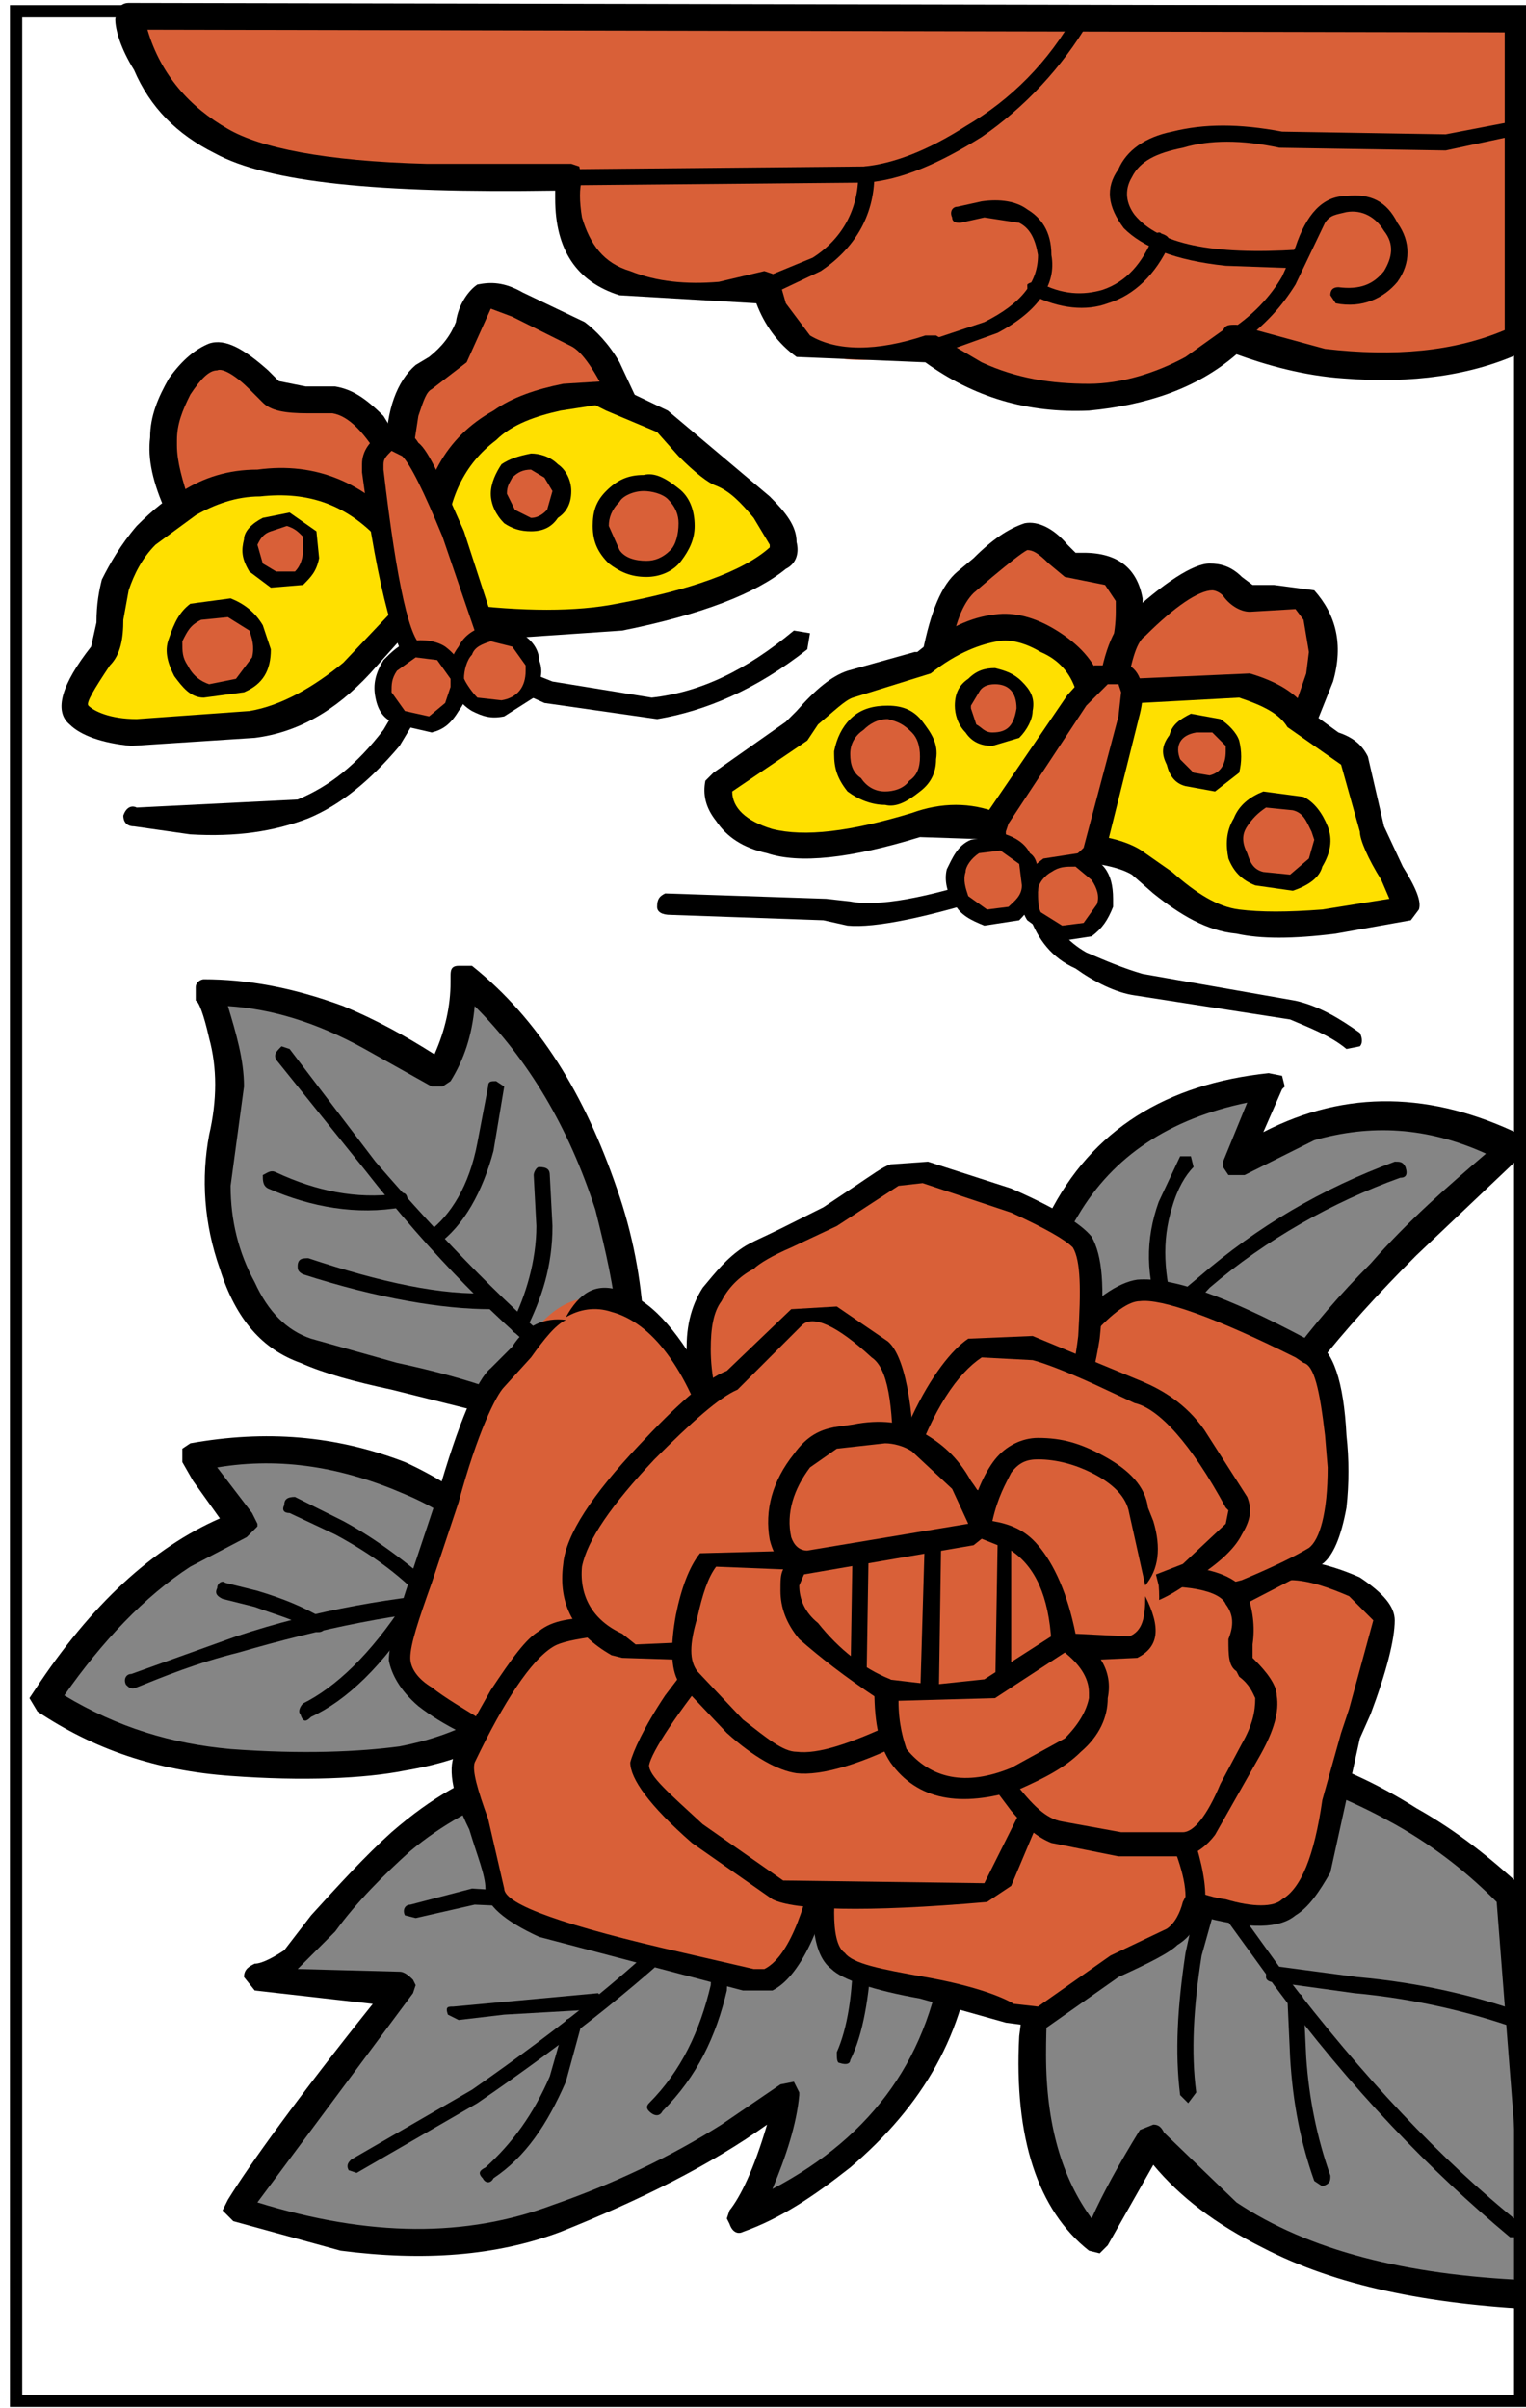 <?xml version="1.0" encoding="utf-8"?>
<!-- Generator: Adobe Illustrator 13.0.0, SVG Export Plug-In . SVG Version: 6.00 Build 14948)  -->
<!DOCTYPE svg PUBLIC "-//W3C//DTD SVG 1.1//EN" "http://www.w3.org/Graphics/SVG/1.1/DTD/svg11.dtd">
<svg version="1.1" id="圖層_1" xmlns="http://www.w3.org/2000/svg" xmlns:xlink="http://www.w3.org/1999/xlink" x="0px" y="0px"
	 width="372px" height="587px" viewBox="0 0 372 587" enable-background="new 0 0 372 587" xml:space="preserve">
<g>
	<g>
		<path fill="#858585" d="M301.422,284.494l8.503-19.617c-24.194,2.615-41.196,13.078-51.659,32.693
			c-5.229,9.154-7.846,18.964-7.846,28.117l51.002,32.039c8.503-17.652,22.887-35.31,41.85-54.926l25.504-22.886
			c-16.348-8.5-32.043-9.809-48.391-5.23L301.422,284.494z"/>
	</g>
	<g>
		<path d="M307.961,275.991l4.579-10.463l0.654-0.651l-0.654-2.617l-3.271-0.652c-24.85,2.615-43.156,13.729-53.619,34.656
			c-5.23,9.809-7.846,19.615-8.5,29.424l1.961,2.615l50.351,32.04l2.615,0.654l1.96-1.961c8.503-17.001,22.887-34.657,41.197-52.966
			l25.501-24.195l1.309-2.614l-1.309-2.614C349.158,266.184,328.232,265.528,307.961,275.991z M298.152,284.494l1.31,1.96h3.924
			l16.999-8.499c13.732-3.924,27.464-3.27,41.853,3.27c-9.157,7.845-18.966,16.347-28.119,26.807
			c-15.038,15.041-26.156,30.733-34.001,45.12l-46.428-29.424c1.308-9.81,3.925-18.967,9.154-27.465
			c8.499-14.389,22.231-23.542,41.193-27.466l-5.885,14.387V284.494L298.152,284.494z"/>
	</g>
	<g>
		<path d="M340.001,283.185c-17.653,6.539-33.346,15.693-47.731,28.116c-7.193,5.889-13.078,11.771-17.002,17.656
			c-0.654,0.654,0,1.96,0.653,2.615h2.615l16.348-17.653c13.732-11.772,30.079-20.926,46.427-26.81c1.31,0,1.96-0.655,1.31-2.615
			C341.965,283.185,341.311,283.185,340.001,283.185z"/>
	</g>
	<g>
		<path d="M287.689,281.875l-5.229,11.118c-3.271,9.153-3.271,18.308,0.655,28.771c0,0.654,1.306,1.31,2.613,0.654
			c0.654,0,1.311-0.654,0.654-1.96c-2.613-9.81-3.27-17.656-0.654-26.156c1.311-4.578,3.271-7.848,5.23-9.808l-0.65-2.619H287.689z"
			/>
	</g>
	<g>
		<path fill="#858585" d="M256.305,462.35l-4.578,32.694c-1.307,24.195,3.924,41.197,15.695,51.006
			c1.961-5.888,7.189-13.731,13.729-24.851l18.312,18.312c18.962,12.423,44.463,18.962,76.503,20.269l-7.845-97.43
			c-5.884-6.539-13.732-12.423-23.54-18.308c-19.617-12.423-38.579-17.656-58.196-17.002L256.305,462.35z"/>
	</g>
	<g>
		<path d="M253.689,459.734l-0.654,1.31l-4.578,35.311c-1.307,24.846,4.578,42.503,17.001,52.311l2.614,0.654l1.965-1.963
			l11.113-19.617c6.539,7.849,15.041,14.387,26.811,20.271c17.656,9.154,39.888,13.732,67.354,15.038l2.614-1.306l1.307-1.964
			l-7.846-98.083l-0.653-1.961c-7.193-6.538-15.038-13.077-25.501-18.963c-19.617-12.423-39.233-17.655-58.852-17.002
			c-0.653,0-1.309,0-1.963,0.655L253.689,459.734z M266.113,540.816c-7.193-9.81-11.117-22.887-11.117-39.889
			c0-14.384,1.309-26.807,4.578-37.925l28.771-32.694c17.001-0.653,34.002,4.579,51.655,14.388
			c10.463,5.885,18.312,12.424,24.85,18.963l7.193,92.198c-29.425-1.31-52.965-7.193-70.622-18.966l-17.652-16.999
			c-0.653-1.309-1.31-1.963-2.617-1.963l-3.271,1.31C272.652,527.738,268.729,534.932,266.113,540.816z"/>
	</g>
	<g>
		<path d="M287.689,447.966c-1.961,0-1.961,1.307-1.307,2.615l24.192,33.349c18.965,25.501,37.928,45.118,57.544,61.466h2.615
			c1.309-1.31,0.653-1.964,0-3.271c-19.617-15.692-38.579-35.964-57.541-60.813l-23.541-32.693
			C288.999,447.312,288.346,446.657,287.689,447.966z"/>
	</g>
	<g>
		<path d="M293.577,459.734c-1.31,1.31-2.617,7.192-4.578,16.348c-1.96,13.078-2.615,24.195-1.31,34.655l1.963,1.963l1.962-2.614
			c-1.306-9.809-0.654-20.926,1.309-33.35l4.575-16.348c0-0.654,0-1.31-1.96-1.964C294.884,457.774,294.229,457.774,293.577,459.734
			z"/>
	</g>
	<g>
		<path d="M313.846,487.199l0.654,14.384c0.654,11.117,2.615,20.926,5.885,30.079l1.963,1.31c1.961-0.653,1.961-1.31,1.961-2.617
			c-3.27-9.154-5.229-18.963-5.885-28.771l-0.654-13.732c0-1.306-0.653-1.96-1.96-1.96
			C315.154,485.891,313.846,485.891,313.846,487.199z"/>
	</g>
	<g>
		<path d="M308.616,481.967c0,0.654,0.653,1.31,2.614,1.31l18.962,2.614c14.388,1.31,28.118,4.578,39.232,8.499
			c1.311,0.654,2.618,0,2.618-1.306c0.651-0.654,0.651-1.964-1.309-2.615c-11.117-3.924-24.848-7.192-39.889-8.502l-19.616-2.615
			C309.271,479.352,308.616,480.006,308.616,481.967z"/>
	</g>
	<g>
		<path fill="#858585" d="M135.99,432.925l-11.117,0.654c-9.154,2.615-18.308,7.193-26.81,15.691L77.14,472.158
			c-5.233,5.231-9.808,8.502-14.387,9.809l35.31,1.963l-40.54,54.928l24.847,6.538c19.617,2.614,37.273,1.307,53.62-4.578
			c15.693-5.886,29.425-13.078,41.848-20.924l13.732-9.808l-3.271,12.423c-1.963,9.153-5.233,15.038-7.848,18.309
			c7.848-2.615,16.347-7.846,24.194-14.385c17.652-13.731,27.461-32.043,29.426-53.619L135.99,432.925z"/>
	</g>
	<g>
		<path d="M237.343,472.813l-1.964-3.271l-98.735-39.888h-0.654l-11.772,0.653c-9.808,2.615-18.962,7.85-28.771,16.349
			c-6.539,5.884-13.078,13.077-19.617,20.271l-6.539,8.5c-1.96,1.31-5.23,3.271-7.194,3.271c-1.306,0.653-2.615,1.309-2.615,3.27
			l2.615,3.27l28.774,3.27c-18.311,22.887-30.08,39.233-35.313,47.736l-1.306,2.615l0.655,0.653l1.96,1.96l26.155,7.193
			c20.271,2.615,37.924,1.306,53.62-4.578c19.617-7.845,36.615-16.348,50.348-26.155c-3.27,11.117-6.539,17.656-9.154,20.927
			l-0.654,1.96l0.654,1.309c0.655,1.961,1.96,2.615,3.27,1.961c9.154-3.27,17.001-8.499,26.155-15.692
			C224.919,513.354,235.379,495.698,237.343,472.813z M100.68,482.621c-0.654-0.654-1.963-1.961-3.269-1.961l-24.85-0.654
			l9.154-9.153c5.233-7.192,11.772-13.731,18.311-19.616c7.845-6.539,16.347-11.117,24.192-13.732l10.463-1.309l95.469,37.928
			c-3.271,26.807-17.002,46.423-41.85,59.501c3.27-7.845,5.885-15.692,6.539-22.886v-0.651l-1.311-2.618l-3.268,0.654l-14.385,9.809
			c-12.426,7.849-26.155,14.388-41.197,19.616c-20.922,7.849-44.463,7.849-71.928-0.654l37.927-51.002l0.651-1.961L100.68,482.621z"
			/>
	</g>
	<g>
		<path d="M171.299,463.004c-15.693,16.348-34.655,31.386-56.235,46.427l-29.425,17.002c-0.655,0.651-1.306,1.307-0.655,2.615
			l1.964,0.654l29.425-17.002c22.886-15.692,41.848-30.733,57.541-46.428c0.654-1.309,0.654-2.613,0-3.27L171.299,463.004
			L171.299,463.004z"/>
	</g>
	<g>
		<path d="M137.95,492.43l-3.924,13.731c-3.921,9.154-9.154,16.348-15.693,22.231c-1.306,0.654-1.96,1.31-0.655,2.614
			c0.655,1.311,1.964,1.311,2.618,0c7.845-5.229,13.078-13.077,17.653-23.54l3.924-14.384l-1.309-1.964L137.95,492.43z"/>
	</g>
	<g>
		<path d="M175.223,467.583c-0.655,0-1.309,0.651-1.309,1.96l-0.655,14.387c-2.615,11.114-7.19,20.923-15.038,28.771
			c-0.654,0.653-0.654,1.306,0,1.961c1.309,1.309,2.615,1.309,3.27,0c8.5-8.5,13.078-18.309,15.693-29.426l0.654-15.692
			C177.838,467.583,177.184,466.928,175.223,467.583z"/>
	</g>
	<g>
		<path d="M145.798,485.891l-35.309,3.271c-1.309,0-1.964,0-1.309,1.96l2.615,1.31l11.118-1.31l22.886-1.306l2.615-1.311
			L145.798,485.891z"/>
	</g>
	<g>
		<path d="M100.026,464.313c-1.309,0-1.963,1.306-1.309,2.613l2.615,0.655l14.387-3.271l29.425,1.307l1.96-1.307
			c0.654-1.31,0-1.964-1.306-1.964l-30.734-1.96L100.026,464.313z"/>
	</g>
	<g>
		<path d="M209.225,460.39c-1.961,0-1.961,0.654-1.961,2.614l0.654,13.078c0,9.809-1.311,18.308-3.925,24.195
			c0,1.306,0,2.613,0.655,2.613c1.959,0.655,2.613,0,2.613-0.653c3.271-6.539,4.579-15.692,5.23-25.501l-1.307-14.388
			C211.188,460.39,210.532,460.39,209.225,460.39z"/>
	</g>
	<g>
		<path fill="#858585" d="M118.333,372.114c-4.575-3.925-11.114-7.849-19.617-11.117c-16.347-7.845-33.349-9.154-51.002-5.886
			l3.27,5.886c1.96,3.924,5.229,7.849,8.499,10.463l-15.692,7.849c-11.769,8.498-22.886,19.616-33.349,34.654
			c3.27,2.614,7.848,5.229,13.078,7.193c11.118,5.229,22.231,7.845,32.694,8.499c17.656,1.309,31.389,0.653,41.197-0.654
			c14.383-1.961,26.807-8.5,35.309-18.308c8.5-9.154,8.5-18.309,0-27.465L118.333,372.114z"/>
	</g>
	<g>
		<path d="M142.529,396.961l-0.655-3.924c-1.309-8.5-8.499-15.693-21.577-23.538c-7.193-5.231-14.387-9.808-21.58-13.077
			c-17.002-6.539-34-7.849-52.311-4.579l-1.96,1.31v1.961v1.31l2.615,4.575l6.539,9.152c-16.347,7.193-31.385,20.927-45.118,41.853
			l-1.309,1.961l1.963,3.271c13.729,9.152,28.771,14.387,47.078,15.691c17.656,1.31,32.695,0.654,42.503-1.306
			c15.693-2.618,27.465-8.503,36.619-18.966C140.565,407.424,142.529,402.193,142.529,396.961z M116.373,374.729l0.655,0.654
			l9.154,5.229c5.229,4.58,8.499,9.154,9.808,13.732c0.654,4.579-1.309,9.154-5.233,13.732c-8.5,9.154-19.617,15.038-33.346,17.653
			c-9.809,1.309-23.541,1.964-41.197,0.653c-14.383-1.306-27.461-5.229-40.539-13.078c9.154-13.076,19.617-24.191,30.731-31.385
			l13.732-7.193l2.615-2.615v-0.653l-1.306-2.615l-8.503-11.116c15.693-2.615,30.734,0,45.772,6.539
			C106.565,367.536,111.794,371.46,116.373,374.729z"/>
	</g>
	<g>
		<path d="M115.719,387.807c-18.962,1.311-38.579,4.58-58.196,11.118l-25.501,9.153c-1.309,0-1.963,1.306-1.309,2.615
			c0.655,0.654,1.309,1.309,2.615,0.654c6.539-2.615,14.387-5.886,24.85-8.504c20.268-5.884,39.233-9.808,58.195-11.113l1.306-1.31
			L115.719,387.807z"/>
	</g>
	<g>
		<path d="M69.292,366.881c-0.655,1.311,0,1.965,1.309,1.965l11.114,5.229c8.502,4.578,17.002,10.463,23.541,18.313
			c1.309,1.305,1.963,1.305,3.269,0c0.655-1.311,0.655-1.965,0-3.271c-7.845-7.193-16.347-13.732-24.846-18.312l-11.772-5.885
			C69.946,364.921,69.292,365.575,69.292,366.881z"/>
	</g>
	<g>
		<path d="M98.717,390.422c-8.5,13.078-17.002,20.926-24.847,24.85c-0.654,0.651-1.309,1.961-0.654,2.615
			c0.654,1.961,1.309,1.961,2.615,0.654c8.502-3.924,17.656-12.428,26.156-26.155c1.309-1.31,0.654-1.964,0-1.964H98.717z"/>
	</g>
	<g>
		<path d="M52.944,387.152c-0.654,1.31,0,1.964,1.309,2.615l7.845,1.963c5.233,1.961,10.463,3.27,14.387,5.885
			c1.309,0.654,2.615,0,2.615-0.654c1.309-1.961,0.655-2.615-0.654-2.615c-4.576-2.613-9.154-4.578-15.693-6.539l-7.845-1.959
			C54.253,385.191,52.944,385.848,52.944,387.152z"/>
	</g>
	<g>
		<path fill="#858585" d="M112.449,245.912c-0.655,5.887-2.615,11.118-5.23,15.696c-5.233-3.27-11.117-6.539-18.311-9.809
			c-15.039-7.193-27.461-9.808-38.579-9.808l3.924,9.808c1.96,8.5,1.96,16.999,0,24.848c-1.963,10.463-1.309,20.925,1.96,32.039
			c4.579,10.463,9.809,17.656,17.656,20.926l31.386,8.5c14.387,3.27,24.195,7.193,29.425,11.117l9.809-9.153
			c6.539-6.539,9.808-13.077,9.154-17.656c-0.651-9.153-2.615-19.616-5.885-30.734c-7.193-22.886-18.962-41.193-34.655-53.617
			L112.449,245.912z"/>
	</g>
	<g>
		<path d="M111.794,235.452c-1.96,0-1.96,1.306-1.96,2.615v0.655v0.651c0,5.888-1.309,11.771-3.924,17.656
			c-7.193-4.578-14.387-8.5-22.231-11.769c-12.423-4.579-23.541-6.539-34.003-6.539c-0.655,0-1.96,0.651-1.96,1.96v3.27
			c0.654,0,1.96,3.269,3.27,9.154c1.96,7.193,1.96,15.041,0,23.541c-1.964,10.463-1.309,21.577,2.615,32.694
			c3.924,12.424,10.463,19.616,19.617,22.887c5.884,2.614,13.078,4.578,22.231,6.539l20.926,5.229
			c6.539,1.964,11.769,4.578,15.693,7.848h3.924c15.038-10.463,21.577-20.271,20.922-29.425
			c-0.651-10.463-2.615-21.577-6.539-32.694c-7.845-22.886-18.962-41.194-35.31-54.271H111.794z M56.214,289.069l3.27-24.192
			c0-6.539-1.96-13.078-3.924-19.616c10.463,0.651,21.58,3.92,33.349,10.46l16.347,9.156h2.615l1.963-1.309
			c3.27-5.23,5.23-11.117,5.885-18.308c13.078,13.077,22.886,29.425,29.425,49.692c2.615,10.463,4.579,18.966,5.23,27.465v1.31
			c0,5.229-5.23,12.424-16.347,21.578c-6.539-4.58-18.962-9.154-37.27-13.078l-20.926-5.886
			c-5.884-1.963-10.463-6.539-13.732-13.731C58.178,305.416,56.214,297.57,56.214,289.069z"/>
	</g>
	<g>
		<path d="M68.637,255.068c-1.306,1.307-1.96,1.961-1.306,3.27l21.577,26.807c16.347,20.927,32.694,37.273,49.042,50.352
			c1.309,0.653,1.309,0.653,2.615,0c0.655-0.654,0.655-1.961,0-3.271c-15.692-12.424-32.04-29.425-49.042-49.042l-20.922-27.464
			L68.637,255.068z"/>
	</g>
	<g>
		<path d="M64.062,286.454c0,1.31,0,2.615,1.306,3.27c10.463,4.578,21.581,6.54,32.695,4.578l1.309-1.309
			c0-1.96-0.654-2.614-2.615-1.96c-9.808,1.306-19.617-0.654-29.425-5.233C66.022,285.145,65.368,285.8,64.062,286.454z"/>
	</g>
	<g>
		<path d="M118.988,264.877l-2.615,13.729c-1.963,10.463-6.539,17.656-11.772,21.58c-1.306,0.654-1.306,1.961-0.651,2.615
			l2.615,0.654c6.539-4.578,11.114-13.077,13.732-22.886l2.615-15.693l-1.964-1.309
			C119.643,263.568,118.988,263.568,118.988,264.877z"/>
	</g>
	<g>
		<path d="M72.561,308.686c0,0.655,0,1.311,1.309,1.965c18.308,5.885,34,8.498,45.772,8.498l1.96-2.613l-1.96-1.311
			c-11.772,0.654-26.81-2.615-44.466-8.498C73.87,306.727,72.561,306.727,72.561,308.686z"/>
	</g>
	<g>
		<path d="M131.411,284.494c-0.654,0-1.306,1.306-1.306,1.96l0.651,12.424c0,8.502-2.615,17.001-5.884,23.54
			c-0.655,1.311,0,2.615,1.309,2.615c1.306,0.654,1.96,0.654,1.96-0.654c3.924-7.845,6.539-15.693,6.539-25.501l-0.654-12.424
			C134.026,285.145,133.375,284.494,131.411,284.494z"/>
	</g>
	<g>
		<path fill="#D96038" d="M181.107,355.768v75.853h91.545v-75.853H181.107z"/>
	</g>
	<g>
		<path d="M181.107,353.152c-1.309,0-2.615,1.306-2.615,2.613v75.854c0,1.96,1.306,2.614,2.615,2.614h91.545
			c1.959,0,3.269-0.654,3.269-2.614v-75.854c0-1.309-1.31-2.613-3.269-2.613H181.107z M270.037,358.382v71.273h-86.315v-71.273
			H270.037z"/>
	</g>
	<g>
		<path d="M225.57,370.807l-1.307,44.465c0,1.307,1.307,1.961,2.615,1.961l1.96-1.961l0.654-43.812l-1.96-2.614
			C226.227,368.846,225.57,369.499,225.57,370.807z"/>
	</g>
	<g>
		<path d="M243.227,374.074l-0.653,39.232c0,1.311,0.653,1.965,1.31,1.965l2.614-1.965v-39.232l-1.31-1.96
			C243.227,371.46,243.227,372.114,243.227,374.074z"/>
	</g>
	<g>
		<path d="M207.918,372.114l-0.654,41.192c0,1.311,0,1.965,1.961,1.965l1.963-1.965l0.654-41.192l-1.964-1.964
			C208.572,370.15,207.918,370.807,207.918,372.114z"/>
	</g>
	<g>
		<path fill="#D96038" d="M337.387,395c0-3.924-4.576-7.193-13.731-10.463c-9.81-3.27-18.309-2.614-26.156,1.961
			c-11.769,7.193-18.308,30.734-18.308,71.928l14.387,5.889l20.923,1.306c3.924-3.271,7.193-9.153,9.154-18.309
			c1.963-11.116,4.578-19.615,5.887-24.194l5.885-16.348L337.387,395z"/>
	</g>
	<g>
		<path d="M331.502,384.537c-5.885-2.614-11.117-3.924-17.002-4.578c-7.193-0.65-13.078,1.311-18.962,4.578
			c-12.423,7.849-18.962,32.695-18.962,73.889l1.96,1.964l15.692,7.193c10.463,2.614,17.655,2.614,21.58-0.655
			c3.271-1.963,5.885-5.884,8.499-10.462l7.193-32.695l2.615-5.884C338.04,407.424,340,399.576,340,395
			C340.001,391.73,337.387,388.462,331.502,384.537z M298.808,388.462c3.925-2.614,9.81-3.925,15.692-3.271
			c4.579,0,9.809,1.961,14.387,3.925l5.886,5.884l-5.886,21.577l-1.963,5.885l-4.576,16.347
			c-1.963,13.732-5.231,21.581-9.808,24.195c-1.964,1.961-7.193,1.961-13.732,0c-5.229-0.654-11.116-3.27-16.348-6.538
			C282.46,417.887,287.689,395.654,298.808,388.462z"/>
	</g>
	<g>
		<path fill="#D96038" d="M203.339,446.657l-2.614,13.731c-0.654,9.153,0.654,15.692,3.27,18.309
			c2.615,1.963,9.154,3.924,19.617,5.884c11.769,1.964,19.615,4.579,22.886,5.888c3.271,2.615,7.192,1.961,11.769-1.309
			c5.889-5.885,10.463-9.154,13.732-9.81l13.732-6.538c2.615-2.615,3.924-5.229,5.229-8.499c0.654-3.271,0-7.849-2.614-14.388
			l-3.271-9.809c-6.539-3.924-15.038-6.539-25.501-8.499C239.957,429.655,220.995,434.233,203.339,446.657z"/>
	</g>
	<g>
		<path d="M201.379,444.696l-0.654,1.961c-3.925,17.656-3.27,29.425,1.961,33.349c2.617,2.615,10.463,5.229,21.58,7.193
			l20.922,5.885l9.81,1.306l17.655-12.423c7.193-3.27,12.424-5.885,14.388-7.845c3.271-1.964,5.229-5.233,6.538-9.157
			c0.65-3.27,0-8.499-1.963-15.038l-4.575-11.118l-1.31-1.306c-6.539-3.924-15.692-6.539-26.155-7.848
			C239.303,427.04,219.688,431.619,201.379,444.696z M205.954,448.617c16.347-11.77,33.349-15.692,51.005-14.384
			c10.463,0.654,18.962,3.27,25.501,7.192c3.924,9.154,6.539,15.693,6.539,20.923l-0.653,1.311
			c-0.654,2.614-1.962,5.229-3.925,6.538l-13.729,6.539l-17.655,12.424l-5.886-0.655c-3.269-1.96-10.461-4.575-21.58-6.538
			c-11.113-1.961-17.651-3.27-19.615-5.885c-1.961-1.31-2.615-5.229-2.615-9.809C203.339,463.004,203.993,456.466,205.954,448.617z"
			/>
	</g>
	<g>
		<path fill="#D96038" d="M175.877,352.498l-6.539-15.693c-5.233-11.117-11.772-17.656-18.965-19.615
			c-7.19-1.965-13.078-0.654-18.962,5.884l-9.808,13.077c-1.96,1.961-5.23,7.846-9.154,18.963l-9.809,30.08
			c-3.924,9.808-5.884,16.347-5.229,18.961c0,3.271,1.96,6.539,5.884,9.81c5.884,3.925,13.732,7.849,24.846,12.423
			c6.539-1.96,13.078-5.885,20.271-12.423C163.451,400.23,171.954,379.309,175.877,352.498z"/>
	</g>
	<g>
		<path d="M151.028,314.57c-5.884-1.961-9.808,0.654-13.078,6.539c3.27-1.961,7.193-2.615,11.117-1.308
			c9.809,2.615,18.308,13.732,24.192,32.695c-3.269,24.846-11.769,43.81-24.192,57.541c-7.193,7.192-14.387,11.771-20.926,13.73
			l-9.808-3.923c-5.23-3.271-9.809-5.885-13.078-8.5c-3.27-1.964-5.23-4.578-5.23-7.193c0-3.27,1.96-9.153,5.23-18.307l6.539-19.617
			c4.579-17.002,9.154-26.155,11.118-28.119l6.539-7.193c3.27-4.575,5.885-7.846,8.5-9.152c-5.23-0.654-9.809,1.309-13.078,6.538
			l-5.23,5.232c-3.27,2.614-7.848,13.077-13.078,31.386l-6.539,19.616c-3.27,9.809-5.233,16.348-5.233,20.271
			c0.654,3.271,2.618,7.193,7.193,11.114c5.884,4.578,13.732,8.503,24.85,12.427l1.306,0.651
			c7.848-1.961,15.693-6.539,22.886-13.729c14.387-14.387,23.541-34.658,27.465-62.119v-1.31l-7.193-16.347
			C164.76,323.729,158.221,316.534,151.028,314.57z"/>
	</g>
	<g>
		<path fill="#D96038" d="M192.876,416.577c-9.154-11.114-21.577-17.652-37.27-19.616h-8.502c-6.539,0-11.114,0.654-14.384,2.615
			c-4.579,3.924-11.117,13.076-19.617,28.119c-1.309,2.613,0,7.845,2.615,15.038c3.269,8.502,5.229,14.387,5.229,17.655
			c0,3.925,9.157,9.153,27.465,13.732l34.003,8.499c3.921,1.309,7.19,0,11.114-5.885c3.27-5.885,6.539-14.388,8.503-26.155
			C203.993,438.158,201.379,427.04,192.876,416.577z"/>
	</g>
	<g>
		<path d="M155.606,394.346h-9.809c-6.539,0-11.117,0.654-14.387,3.271c-3.27,1.961-6.539,6.538-11.769,14.387l-8.502,15.038
			c-1.96,3.27-1.306,9.809,3.27,18.963c1.963,6.538,3.924,11.117,3.924,14.387c0,3.925,4.579,7.846,13.078,11.77l49.696,13.077
			h7.193c6.539-3.27,12.423-15.038,16.349-34.654c2.613-11.117-0.655-22.231-7.85-32.694
			C187.646,404.154,173.914,396.961,155.606,394.346z M145.144,398.925l9.808,0.651c16.348,1.963,28.771,9.156,37.924,20.925
			c4.579,7.849,7.192,15.693,7.192,22.887l-0.653,6.539c-3.271,17.656-7.845,27.464-13.077,30.079h-2.616l-17.001-3.924
			c-28.771-6.539-43.809-11.77-43.809-15.692l-3.924-17.002c-2.615-7.192-3.924-11.769-3.269-13.731
			c7.193-15.038,13.732-24.848,18.962-28.116C136.644,400.23,140.565,399.576,145.144,398.925z"/>
	</g>
	<g>
		<path fill="#D96038" d="M298.808,319.803c-9.809-3.924-17.001-5.884-20.926-5.232c-4.575,0.654-9.809,4.578-16.999,12.428
			l-8.502,11.77c0.654,14.387,6.539,27.463,16.348,39.888c4.578,5.884,9.153,11.114,13.731,14.384l21.577-5.23
			c7.193-3.27,13.078-5.884,17.002-8.498c3.924-2.619,5.885-11.117,4.578-25.504c-0.654-14.385-2.614-22.231-7.193-24.848
			L298.808,319.803z"/>
	</g>
	<g>
		<path d="M259.574,324.379l-9.809,13.077v1.31c0.653,15.039,6.539,28.771,16.348,40.543L280.5,395l1.96,0.654
			c6.539-0.654,13.731-2.617,22.231-5.232l17.655-9.152c2.615-1.961,4.576-6.539,5.886-13.732c0.653-5.885,0.653-11.77,0-17.653
			c-0.654-13.077-3.271-20.926-7.849-22.886l-1.961-0.655c-19.616-10.463-32.694-15.041-41.192-14.387
			C272.652,312.609,266.768,316.534,259.574,324.379z M268.729,374.729c-7.846-11.117-12.424-22.887-13.731-35.31l11.116-13.731
			c5.229-5.886,9.154-8.5,11.77-8.5c5.233-0.653,18.311,3.922,37.928,13.729l1.961,1.31c2.614,0.654,3.924,6.539,5.232,17.656
			l0.651,7.846c0,11.117-1.961,17.655-4.575,19.615c-3.271,1.965-8.503,4.579-16.348,7.85l-20.271,5.229
			C277.882,385.848,272.652,380.613,268.729,374.729z"/>
	</g>
	<g>
		<path fill="#D96038" d="M186.992,304.109c-5.885,2.615-9.809,6.539-13.078,11.77c-3.924,4.579-4.575,13.078-2.615,22.887
			c1.309,5.229,3.269,9.809,4.578,13.732c17.652,6.538,35.309,8.499,55.581,3.924c10.46-1.964,18.308-4.579,24.847-7.849
			c3.924-3.269,7.193-10.464,9.153-22.886c1.31-11.77,0.655-19.617-1.96-22.887c-1.309-3.27-7.193-6.539-17.002-9.809l-20.926-6.539
			c-3.271-1.31-6.539-0.654-10.459,1.31l-12.428,8.499L186.992,304.109z"/>
	</g>
	<g>
		<path d="M200.725,294.302l-10.463,5.23c-3.924,1.96-7.194,3.27-9.154,4.577c-3.924,2.615-6.539,5.886-9.808,9.81
			c-5.885,9.153-5.23,22.231,2.615,39.886l0.654,1.309c17.656,6.539,36.619,7.849,56.89,3.924
			c10.46-1.309,18.309-4.578,26.155-7.848c5.229-3.924,8.5-12.424,10.46-24.848c1.31-12.423,0.654-20.271-1.96-24.85
			c-2.615-3.27-9.154-7.189-19.617-11.769l-20.271-6.539l-9.154,0.655c-1.961,0.654-4.578,2.614-8.499,5.229L200.725,294.302z
			 M175.877,317.188c1.96-3.924,5.23-6.539,7.845-7.848c1.309-1.311,4.579-3.27,9.154-5.23l11.117-5.231l15.038-9.809l5.888-0.655
			l21.577,7.193c8.5,3.925,13.078,6.539,15.038,8.502c1.964,3.271,1.964,10.461,1.31,21.578c-1.31,11.117-3.924,17.655-7.848,20.271
			c-5.885,3.271-14.385,5.884-24.191,7.845c-18.963,3.924-36.619,2.618-52.967-3.27c-3.27-8.499-4.579-15.692-4.579-21.577
			C173.259,323.729,173.914,319.803,175.877,317.188z"/>
	</g>
	<g>
		<path fill="#D96038" d="M165.415,413.309c-5.884,7.849-9.154,13.731-9.808,17.001c0,2.615,5.23,8.499,15.038,16.349
			c7.848,7.848,14.387,12.423,18.962,14.387h51.006c2.613,0,5.229-4.578,8.498-13.078c3.925-10.463,7.193-17.656,9.81-20.271
			l-84.352-26.156L165.415,413.309z"/>
	</g>
	<g>
		<path d="M175.223,398.925l-2.615,0.651l-10.463,13.73c-5.233,7.85-7.848,13.732-8.502,16.349c0,3.924,4.578,10.463,15.041,19.615
			l19.617,13.732c5.229,2.615,22.231,3.27,52.313,0.655l5.884-3.925l5.229-12.424c3.924-9.152,7.193-15.691,8.502-17.655
			l1.307-2.615l-1.96-1.96L175.223,398.925z M158.221,430.31c0.655-3.27,6.539-12.423,17.656-26.155l79.119,24.848l-15.039,30.079
			l-49.041-0.654l-19.617-13.729C162.8,436.849,158.221,432.925,158.221,430.31z"/>
	</g>
	<g>
		<path fill="#D96038" d="M220.341,361.65c0.654-18.308-1.31-28.771-5.885-32.693c-9.808-8.499-16.347-11.117-20.271-8.499
			l-16.349,15.692c-3.924,2.615-11.117,8.498-20.271,18.308c-10.463,11.117-16.347,20.271-17.653,26.812
			c-0.654,6.537,0.651,12.422,4.576,15.691l9.154,5.232c1.963,1.961,7.848,1.961,17.656,0c3.269-3.924,6.539-8.502,12.423-14.387
			C194.186,376.689,207.264,368.189,220.341,361.65z"/>
	</g>
	<g>
		<path d="M203.993,318.494l-11.117,0.654l-15.692,15.037c-5.23,1.965-12.423,8.504-21.577,18.313
			c-11.117,11.77-17.656,21.576-18.311,28.771c-1.306,9.808,2.618,17,11.772,22.23l2.615,0.654l20.271,0.654l1.96-0.654
			l11.771-15.038c11.114-10.464,22.232-18.966,35.31-24.851l1.961-2.615c0-19.615-2.615-31.385-6.539-34.653L203.993,318.494z
			 M212.493,330.917c3.924,2.618,5.231,11.118,5.231,26.156v2.618c-12.423,5.884-23.539,14.383-33.349,24.19
			c-6.539,5.886-11.118,11.117-14.387,16.349l-15.039,0.653l-3.269-2.614c-7.193-3.271-10.463-9.153-9.809-16.348
			c1.309-6.539,7.193-15.042,17.656-26.156c9.154-9.152,15.693-15.041,20.268-17l15.696-15.693
			C198.109,320.458,203.993,323.072,212.493,330.917z"/>
	</g>
	<g>
		<path fill="#D96038" d="M248.457,440.118c3.27,3.27,6.539,5.885,9.156,6.539l15.039,3.27h15.691
			c3.27-0.654,5.885-3.27,7.848-6.539l9.154-16.348c3.271-6.539,3.924-11.117,3.271-15.038l-5.886-6.539
			c-0.653-0.654-0.653-3.27,0-5.887c0.654-3.921,0-6.539-1.31-9.154c-1.96-3.27-6.538-5.885-15.038-5.885h-11.771
			c-3.27,9.154-13.077,26.156-30.729,49.696L248.457,440.118z"/>
	</g>
	<g>
		<path d="M242.572,433.579c-1.307,0.654-1.307,1.31,0,2.615l3.924,5.231c3.27,3.921,6.539,6.539,9.809,7.845l16.348,3.271H289
			c2.615-0.654,5.229-2.614,7.193-5.229l11.113-19.615c3.271-5.886,4.578-10.464,3.925-14.388c0-2.615-2.614-5.885-5.229-8.5
			l-0.654-0.654v-3.27c0.654-4.578,0-8.498-1.31-12.423c-2.615-3.925-7.845-5.885-15.038-6.539h-15.038
			c-1.31,0-1.964,0.654-1.964,1.96C268.729,392.386,258.92,408.732,242.572,433.579z M258.92,444.042
			c-3.924-0.654-7.193-3.924-11.77-9.809l14.384-20.271c7.849-12.424,11.772-20.926,14.387-26.812
			c13.078-1.305,21.577,0.654,22.887,3.925c1.96,2.614,1.96,5.229,0.654,8.5c0,3.924,0,6.538,1.96,7.848l0.655,1.31
			c2.614,1.961,3.27,3.92,3.924,5.229c0,3.271-0.654,6.538-3.27,11.117l-5.233,9.809c-3.27,7.846-6.538,11.77-9.153,11.77h-15.038
			L258.92,444.042z"/>
	</g>
	<g>
		<path fill="#D96038" d="M224.266,346.613l-5.885,13.729c10.459,1.309,22.23,5.887,37.924,15.041l19.616,13.732
			c3.925,0,9.81-3.27,17.002-8.504c7.845-5.883,10.463-11.113,8.499-14.383c-8.499-15.695-16.347-24.851-23.54-27.465l-20.923-8.5
			c-9.152-3.269-15.691-3.924-19.616-1.309C233.419,331.57,229.494,337.456,224.266,346.613z"/>
	</g>
	<g>
		<path d="M236.033,326.342c-3.924,2.615-9.153,9.154-13.732,18.963l-6.537,13.731l0.653,2.614l1.31,1.311
			c9.809,1.307,22.23,5.885,37.271,15.038c7.192,3.924,13.731,9.153,19.616,13.077l1.309,0.654c3.27,0,8.5-1.963,13.732-5.885
			c6.539-3.924,11.113-7.848,13.078-11.771c1.96-3.27,2.614-5.885,1.306-9.153l-10.46-16.349
			c-4.578-6.537-10.462-9.807-15.041-11.769l-26.811-11.116L236.033,326.342z M239.303,330.917l12.424,0.655
			c2.619,0.654,7.849,2.613,15.041,5.884l9.81,4.579c5.884,1.309,13.731,9.808,22.23,25.501l0.654,0.653l-0.654,3.271l-10.463,9.81
			l-11.769,4.578c-5.233-4.578-12.424-8.504-20.271-13.732c-13.078-7.193-24.847-12.424-34.004-13.732
			C227.534,343.344,233.419,334.842,239.303,330.917z"/>
	</g>
	<g>
		<path fill="#D96038" d="M192.876,385.191l1.964-4.578l-9.809-1.961c-7.193-0.653-11.117,0-13.078,1.961
			c-1.963,2.615-3.924,7.193-4.579,13.731c-1.96,6.539-1.96,11.117,0.655,14.388l11.769,12.424
			c5.233,5.229,10.464,8.499,14.388,8.499c5.883,0.653,15.691-2.615,28.771-9.154l-7.192-8.499
			c-6.539-3.27-12.425-7.848-18.309-14.387C193.529,393.691,192.225,389.768,192.876,385.191z"/>
	</g>
	<g>
		<path d="M170.645,378.652c-2.615,3.271-4.575,8.5-5.884,15.039c-1.309,7.192-1.309,13.078,0.654,16.348l11.769,12.423
			c6.539,5.888,12.423,9.157,17.001,9.809c5.885,0.654,15.692-1.961,29.426-9.153l1.959-1.96l-1.305-2.615l-6.539-7.849l-0.654-1.31
			c-6.539-2.614-12.424-7.19-17.656-13.729c-3.27-2.618-4.575-5.888-4.575-9.157l1.96-4.575l0.655-2.614l-1.961-1.31
			L170.645,378.652z M174.568,381.923l16.348,0.654c-0.654,1.306-0.654,2.614-0.654,5.229c0,3.924,1.309,7.848,4.578,11.77
			c5.229,4.578,11.114,9.156,18.962,14.387l4.579,5.885c-11.117,5.232-18.966,7.849-24.195,7.192c-3.27,0-7.192-3.271-13.078-7.849
			l-11.117-11.769c-1.96-2.614-1.96-6.539,0-13.078C171.299,388.462,172.608,384.537,174.568,381.923z"/>
	</g>
	<g>
		<path fill="#D96038" d="M223.609,351.843c-3.27-2.614-6.539-3.27-9.809-2.614l-10.463,1.307c-3.924,0.654-7.193,3.27-9.809,8.502
			c-3.27,5.885-3.924,10.463-3.27,15.693c0.654,4.578,3.924,6.539,7.848,6.539l35.311-6.539c2.614,0,3.924-0.655,5.229-2.615
			c0.654-1.309,0-4.578-3.92-9.809C230.805,357.729,227.534,353.805,223.609,351.843z"/>
	</g>
	<g>
		<path d="M224.919,349.229c-4.578-2.614-10.463-3.27-17.001-1.963l-4.579,0.653c-3.271,0.654-6.539,1.964-9.81,6.539
			c-5.229,6.539-7.191,13.731-5.883,20.926c1.309,5.229,3.924,7.193,7.848,8.499l41.849-7.193l3.271-2.614
			c1.306-3.269,0-7.845-3.924-13.077C233.419,355.111,229.494,351.843,224.919,349.229z M215.764,351.843
			c1.963,0,4.577,0.655,6.537,1.962l9.809,9.156l3.925,8.499l0,0l-39.233,6.539c-1.96,0-3.27-1.31-3.924-3.271
			c-1.307-5.885,0.654-11.769,4.579-17.002l6.538-4.574L215.764,351.843z"/>
	</g>
	<g>
		<path fill="#D96038" d="M238.648,372.114l8.502,3.27c6.539,3.925,11.113,12.423,12.424,24.192l3.924,2.617l12.423-0.654
			c5.229-2.614,7.194-7.193,6.539-15.041l-4.578-18.309c-1.306-4.578-4.575-8.498-9.809-11.117c-5.229-2.614-9.81-3.92-15.038-3.92
			c-3.27,0-6.539,1.959-9.153,5.229C242.572,360.997,239.957,365.575,238.648,372.114z"/>
	</g>
	<g>
		<path d="M246.496,359.036c1.961-2.614,3.924-3.271,6.539-3.271c4.578,0,9.154,1.308,13.078,3.271
			c5.229,2.614,8.498,5.885,9.152,9.81l3.924,17.652c3.271-3.921,3.926-9.154,1.961-15.691l-1.305-3.271
			c-0.656-5.229-4.58-9.154-10.464-12.425c-5.885-3.27-10.463-4.577-16.348-4.577c-3.925,0-7.849,1.964-10.464,5.231
			c-2.614,3.271-5.229,9.154-6.538,15.693l0.655,2.614l9.808,3.925c5.885,3.924,9.153,11.117,9.81,22.23l0.653,0.654l5.885,3.924
			l14.388-0.654c5.229-2.614,5.885-7.192,1.959-15.037c0,5.229-0.653,8.498-3.924,9.809l-13.076-0.654
			c-1.961-9.809-5.23-17.002-9.154-21.58c-3.27-3.922-7.193-5.229-11.117-5.885C243.227,364.921,245.188,361.65,246.496,359.036z"/>
	</g>
	<g>
		<path fill="#D96038" d="M259.574,399.576l-18.963,12.426c-3.924,1.961-13.077,1.961-24.85,0l0.654,6.539
			c0.654,4.575,1.309,7.845,2.613,9.154c6.539,8.499,15.043,10.463,28.119,5.884c9.154-3.271,15.693-8.499,18.963-15.038
			C270.037,411.348,267.422,404.809,259.574,399.576z"/>
	</g>
	<g>
		<path d="M260.883,397.615h-2.617l-18.309,11.769l-12.423,1.31l-11.117-1.31c-0.653-0.651-1.961-0.651-2.615,0.655
			c-0.653,0.654-0.653,0.654-0.653,1.963c0,8.499,1.309,13.729,3.924,17.653c6.539,9.152,17.002,11.117,31.386,6.539
			c5.888-2.615,11.117-5.23,15.041-9.154c4.575-3.924,6.539-8.499,6.539-13.077C271.343,407.424,268.073,402.193,260.883,397.615z
			 M265.458,412.652v1.311c-0.653,3.27-2.614,6.538-5.884,9.809l-13.078,7.192c-11.117,4.576-19.616,2.615-25.501-4.578
			c-0.654-1.96-1.964-5.885-1.964-11.769l23.541-0.654l17.002-11.117C262.844,405.463,265.458,408.732,265.458,412.652z"/>
	</g>
	<g>
		<path fill="#D96038" d="M291.614,88.979l9.152-6.539l22.235,5.888c18.308,2.615,33.346,0.651,47.078-5.888V4.627L31.368,3.973
			l3.924,11.117c4.575,8.5,10.459,15.038,18.962,19.617c7.845,4.579,24.847,7.193,49.696,7.848l35.31,0.651v11.118
			c1.306,7.193,5.884,12.423,12.423,15.038c12.423,4.579,23.541,4.579,35.31,0l5.884,12.426c7.193,6.539,17.656,7.845,33.35,3.27
			l11.117,6.539c9.809,3.921,18.963,5.884,28.115,5.23C274.611,96.827,283.115,93.557,291.614,88.979z"/>
	</g>
	<g>
		<path d="M373.351,4.627c0-1.96-0.654-3.27-3.27-3.27L31.368,0.704c-1.309,0-1.964,0.654-2.615,1.309l-0.654,2.615
			c0,2.615,1.306,7.193,4.575,12.423c3.924,9.157,10.463,15.696,19.617,20.271c13.078,7.193,39.888,9.809,83.045,9.154v1.964
			c0,12.423,5.229,20.271,15.692,23.541l33.349,1.96c1.961,5.229,5.23,9.808,9.809,13.078l31.385,1.309
			c11.772,8.5,24.851,12.423,39.889,11.769c13.732-1.309,26.156-5.229,35.964-13.732c7.194,2.615,16.348,5.233,26.156,5.884
			c16.347,1.309,31.389-0.651,43.812-6.539l1.961-3.27L373.351,4.627L373.351,4.627z M298.152,80.479l-9.153,6.539
			c-7.192,3.924-15.692,6.539-23.541,6.539c-9.153,0-17.651-1.309-26.155-5.23l-11.113-6.539h-2.619
			c-11.768,3.921-21.576,3.921-28.114,0l-5.886-7.848l-1.309-4.579l-1.961-2.615l-1.963-0.655l-11.115,2.618
			c-7.848,0.651-15.042,0-21.58-2.618c-6.539-1.96-9.809-6.539-11.769-13.078c-0.654-3.921-0.654-7.19,0-9.154l-0.654-3.27
			l-1.96-0.654h-35.31c-24.85-0.651-40.542-3.921-48.39-8.5c-9.154-5.23-16.347-13.078-19.617-24.195l330.869,0.655v72.582
			c-12.424,5.23-26.811,6.539-43.809,4.579l-21.581-5.888C299.462,79.17,298.808,79.17,298.152,80.479z"/>
	</g>
	<g>
		<path d="M285.075,59.554c0-1.306,0-1.96-1.96-2.615c-0.655-0.654-1.311,0-1.965,0.655c-2.614,6.539-6.539,11.117-12.424,13.078
			c-4.574,1.309-9.808,1.309-15.691-1.96c-0.654,0-1.96,0-2.615,0.651c0,1.309,0,1.963,1.307,2.618
			c6.539,3.27,13.078,3.921,18.312,1.96C276.576,71.98,281.807,66.747,285.075,59.554z"/>
	</g>
	<g>
		<path d="M340.655,68.71c3.27-4.579,3.27-9.808,0-14.387c-2.614-5.23-6.538-7.193-12.423-6.539c-5.886,0-9.81,4.579-12.424,12.423
			l-3.27,7.193c-2.615,4.579-7.193,9.809-13.732,13.732c-0.654,0.654-0.654,1.306,0,2.615l2.614,0.655
			c7.194-5.233,11.118-9.809,14.388-15.042l7.193-15.038c1.306-1.96,2.614-1.96,5.229-2.615c3.924-0.655,7.192,1.306,9.153,4.575
			c2.614,3.27,1.963,6.539,0,9.808c-2.615,3.27-5.885,4.579-11.113,3.924c-1.311,0-1.965,0.654-1.965,1.963l1.31,1.96
			C332.156,75.25,337.387,72.631,340.655,68.71z"/>
	</g>
	<g>
		<path d="M264.805,3.322c-1.307-1.309-1.961-1.309-2.615,0c-6.539,11.769-15.692,20.922-26.811,27.461
			c-9.152,5.884-17.652,9.154-24.848,9.808l-71.272,0.655c-1.309,0-1.964,0.654-1.964,1.96c0,1.309,0.655,1.964,1.964,1.964
			l71.927-0.655c8.5-0.654,17.653-4.578,28.116-11.117c10.464-7.19,19.617-16.999,26.155-28.116
			C266.113,4.627,266.113,3.322,264.805,3.322z"/>
	</g>
	<g>
		<path d="M369.426,29.477l-16.998,3.27l-39.888-0.654c-10.463-1.964-18.963-1.964-26.812,0c-6.539,1.306-11.117,4.575-13.076,9.154
			c-3.271,4.578-2.615,9.154,1.309,14.387c4.575,4.575,12.423,7.845,24.847,9.154l18.309,0.654l1.309-2.618
			c0-0.651-0.653-1.96-1.96-1.96c-20.926,1.309-34.004-1.309-39.888-8.499c-1.964-2.618-2.615-5.888-0.655-9.157
			c1.961-3.92,5.885-5.884,12.424-7.19c6.539-1.964,14.388-1.964,23.54,0l40.543,0.651l18.309-3.921c1.309,0,1.96-1.309,1.309-2.618
			C371.39,29.477,370.735,28.823,369.426,29.477z"/>
	</g>
	<g>
		<path d="M233.419,50.4c-1.31,0-1.961,1.309-1.31,2.615c0,1.309,1.31,1.309,1.964,1.309l5.884-1.309l8.5,1.309
			c2.618,1.309,3.924,3.924,4.578,7.848c0,6.539-3.924,11.769-13.078,16.348l-13.73,4.575c-1.961,0-2.615,0.654-1.961,1.963
			c0,1.96,1.305,1.96,2.614,1.96l16.347-5.884c9.81-5.233,14.388-11.772,13.078-18.962c0-5.887-2.615-9.157-5.885-11.117
			c-2.613-1.96-6.538-2.615-11.117-1.96L233.419,50.4z"/>
	</g>
	<g>
		<path d="M209.225,42.555c0,8.5-3.922,15.693-11.115,20.268l-11.116,4.579c-1.961,0-2.615,1.309-1.961,2.615
			c0,0.654,0.654,1.963,2.614,1.963l12.424-5.888c7.849-5.23,13.078-13.078,13.078-23.538l-1.961-1.963
			C209.878,40.591,209.225,41.246,209.225,42.555z"/>
	</g>
	<g>
		<path d="M243.227,213.217c-17.656,5.888-29.425,7.848-35.963,6.539l-5.885-0.651l-39.233-1.309
			c-1.309,0.654-1.964,1.309-1.964,3.27c0,1.309,1.309,1.96,3.27,1.96l37.272,1.309l5.885,1.309
			c6.539,0.651,19.617-1.964,37.928-7.848c1.96,0,2.613-1.309,1.96-3.27C245.842,213.217,244.536,212.566,243.227,213.217z"/>
	</g>
	<g>
		<path d="M276.576,242.643l37.924,5.887c4.579,1.96,9.809,3.921,13.732,7.191l3.27-0.652c0.654-0.654,0.654-1.963,0-3.27
			c-4.578-3.269-9.809-6.538-15.692-7.847l-37.272-6.539c-4.575-1.309-9.153-3.27-13.732-5.23c-4.574-2.618-7.189-5.888-8.498-9.808
			l-1.31-5.888c0-1.96-0.651-2.615-1.961-2.615c-2.615,0-3.271,0.654-3.271,1.963l1.311,7.845c1.96,5.233,5.229,9.809,11.113,12.423
			C266.768,239.373,271.997,241.991,276.576,242.643z"/>
	</g>
	<g>
		<path fill="#D96038" d="M256.305,133.445c-1.309-2.615-3.924-2.615-6.539-2.615l-7.192,5.229l-7.193,5.885
			c-2.614,1.963-5.229,5.884-5.885,11.771l-1.96,10.46c-0.654,3.27,3.924,5.888,15.038,6.539l27.465-1.96
			c4.575-8.5,5.884-16.347,5.229-22.886c-0.654-3.27-3.271-5.884-6.539-6.539l-7.846-1.96L256.305,133.445z"/>
	</g>
	<g>
		<path d="M272.652,170.063c3.924-7.848,5.884-14.387,5.884-20.926v-3.27c-1.306-7.193-5.884-11.118-14.384-11.118h-1.963
			l-1.961-1.96c-3.271-3.924-7.193-5.885-10.463-5.23c-3.925,1.306-7.849,3.921-12.424,8.499l-3.924,3.27
			c-3.925,3.27-6.539,9.809-8.5,19.617l-0.654,4.579c-0.654,1.96,0,3.921,1.961,5.23c3.27,3.269,9.809,4.578,19.616,5.229
			l25.501-2.615L272.652,170.063z M271.997,146.522v2.615c0,5.229-1.306,11.117-3.924,16.347l-22.886,1.96l-14.385-3.27l0.654-3.921
			c1.307-8.502,3.27-13.078,5.885-15.696l4.575-3.921c3.924-3.27,7.192-5.888,8.502-6.539c1.308,0,2.615,0.651,5.229,3.269
			l3.925,3.27l9.809,1.96L271.997,146.522z"/>
	</g>
	<g>
		<path fill="#D96038" d="M300.116,142.599c-1.31-1.309-3.271-1.96-4.578-1.96c-3.271,0-9.81,3.921-18.962,11.769
			c-1.311,1.309-3.27,5.229-4.579,10.462l-1.306,7.194l42.503,17.653l8.499-22.231c1.31-5.23,1.31-9.154,0-13.078l-3.271-6.539
			l-6.539-0.655l-7.192,0.655C303.386,145.868,302.077,144.559,300.116,142.599z"/>
	</g>
	<g>
		<path d="M294.884,137.369c-3.924,0-11.114,4.576-20.271,13.078c-3.271,2.615-5.885,9.154-7.19,19.617
			c0,1.96,0.651,2.615,1.961,3.269l42.502,16.999c1.961,1.309,3.271,0,3.925-1.306l9.153-22.886
			c2.615-9.154,0.654-16.347-4.578-22.231l-9.809-1.309h-5.229l-2.614-1.96C300.116,138.02,297.498,137.369,294.884,137.369z
			 M279.189,155.022c7.193-7.193,13.078-11.114,16.349-11.114c0,0,1.31,0,2.614,1.306c1.31,1.964,3.925,3.924,6.539,3.924
			l11.117-0.655l1.96,2.615l1.311,7.848l-0.655,5.23l-6.539,18.965L274.611,168.1C275.921,160.255,277.23,156.331,279.189,155.022z"
			/>
	</g>
	<g>
		<path fill="#FFE000" d="M256.305,156.331c-4.578-2.615-9.154-3.924-13.078-3.27c-5.884,0.654-11.769,3.27-18.961,9.154
			c-0.654,0.654-3.271,1.309-7.193,1.96l-9.809,2.618c-3.271,0.651-5.885,2.615-7.849,5.229l-5.229,6.539
			c-2.615,1.96-9.154,6.539-18.961,12.423c-0.655,2.615,0,5.233,1.96,7.848c2.615,2.615,5.884,4.575,10.462,5.884
			c7.193,2.615,19.617,1.309,35.965-3.27c7.193-3.27,13.731-3.27,19.615,0c9.81-1.96,15.693-7.848,19.617-18.308l2.614-15.696
			C263.498,162.87,260.883,158.946,256.305,156.331z"/>
	</g>
	<g>
		<path d="M257.613,153.716c-5.232-3.269-10.463-4.578-15.041-3.924c-5.885,0.655-11.77,3.27-18.963,9.154h-0.653l-16.349,4.579
			c-3.924,1.306-7.844,4.575-12.422,9.808l-2.615,2.615l-17.656,12.423l-1.96,1.96c-0.654,3.27,0,6.539,2.615,9.809
			c2.615,3.924,6.539,6.539,12.424,7.848c7.848,2.615,20.271,1.309,37.272-3.924l19.616,0.655
			c9.153-1.96,15.692-6.539,19.616-15.693c3.27-6.539,5.229-13.732,5.229-21.58v-0.651
			C266.768,160.906,262.844,156.985,257.613,153.716z M243.227,156.331c3.271-0.655,7.193,0.654,10.463,2.615
			c4.576,1.96,7.193,5.23,8.5,9.154c0,5.233-1.307,10.463-2.614,15.042c-3.271,8.499-8.499,13.078-16.349,15.038
			c-6.537-2.615-13.731-2.615-20.926,0c-15.037,4.579-26.154,5.884-34,3.924c-6.539-1.963-9.808-5.233-9.808-9.154l18.307-12.426
			l2.615-3.921c3.924-3.27,6.539-5.887,8.503-6.539l18.962-5.888l0,0C233.419,158.946,239.303,156.985,243.227,156.331z"/>
	</g>
	<g>
		<path fill="#FFE000" d="M341.965,221.065c1.307,0,0.654-3.27-1.964-7.848c-3.921-5.23-5.229-8.499-5.884-10.459l-3.925-17.656
			c0-1.309-1.96-1.96-5.229-3.924c-3.924-1.306-6.539-3.924-8.499-5.884c-2.618-3.27-7.848-6.539-14.387-8.499l-26.156,1.96
			l-7.848,11.769c-5.884,9.808-9.153,18.965-9.81,26.156h7.193c5.232,1.309,9.154,2.618,12.424,3.924l9.809,7.848
			c3.925,3.27,8.502,5.885,13.731,6.539c5.885,0.655,13.732,0.655,24.195-0.654L341.965,221.065z"/>
	</g>
	<g>
		<path d="M343.925,224.335l1.964-2.615c0.651-1.963-0.653-5.233-3.924-10.463l-4.578-9.808l-3.925-17.002
			c-1.306-2.615-3.27-4.575-7.188-5.884l-7.193-5.23c-3.271-4.578-7.849-7.193-14.388-9.157l-29.425,1.309l-1.961,0.654
			l-8.502,13.732c-5.885,9.809-9.154,18.308-9.809,26.156l1.309,3.269l1.961,0.651c7.849,0,14.387,1.309,17.655,3.27l5.229,4.579
			c6.539,5.23,13.078,9.154,20.271,9.808c5.885,1.309,13.732,1.309,24.195,0L343.925,224.335z M313.846,177.253l13.078,9.157
			l4.578,16.347c0,1.96,1.96,6.539,5.229,11.769l1.964,4.579l-16.349,2.615c-8.502,0.655-15.041,0.655-20.271,0
			c-5.23-0.654-10.463-3.924-16.348-9.154l-6.539-4.579c-3.271-2.615-9.809-4.578-17.002-4.578
			c1.31-9.809,7.193-20.268,15.692-32.04l24.195-1.306C307.961,172.023,311.885,173.984,313.846,177.253z"/>
	</g>
	<g>
		<path fill="#D96038" d="M321.039,209.948c1.309-1.96,1.309-5.229,0.654-7.845c-0.654-2.615-2.614-5.233-4.578-5.884l-8.499-1.309
			c-3.271,1.309-4.579,3.27-6.539,5.23c-0.655,2.618-1.311,5.233,0,7.848c0.654,3.27,2.614,5.23,5.229,6.539l7.849,0.655
			L321.039,209.948z"/>
	</g>
	<g>
		<path d="M317.77,194.255l-9.809-1.306c-3.27,1.306-5.884,3.27-7.193,6.539c-1.96,3.27-1.96,6.539-1.306,9.808
			c1.306,3.27,3.271,5.23,6.539,6.539l9.153,1.306c3.925-1.306,6.539-3.27,7.192-5.885c1.961-3.27,2.615-6.539,1.308-9.808
			C322.348,198.179,320.385,195.564,317.77,194.255z M308.616,196.87l6.538,0.655c2.614,0.654,3.27,2.615,4.579,5.233l0.65,1.96
			l-1.306,4.578l-4.579,3.921l-6.539-0.651c-2.614-0.654-3.27-2.618-3.924-4.579c-1.306-2.615-1.306-4.578,0-6.539
			C305.347,199.488,306.655,198.179,308.616,196.87z"/>
	</g>
	<g>
		<path fill="#D96038" d="M300.116,187.062l0.65-5.885l-3.921-4.575h-5.887c-1.961,0-3.27,1.96-4.576,3.27
			c-0.654,1.96-0.654,3.921-0.654,5.884c0.654,2.615,1.961,3.924,3.924,4.575h5.886L300.116,187.062z"/>
	</g>
	<g>
		<path d="M302.077,180.523c-0.655-1.96-2.615-3.921-4.579-5.23l-7.189-1.309c-2.617,1.309-4.578,2.618-5.232,5.233
			c-1.96,2.615-1.96,4.575-0.654,7.193c0.654,2.615,1.963,4.575,4.578,5.229l7.193,1.309l5.885-4.578
			C302.731,185.756,302.731,183.141,302.077,180.523z M291.614,178.563h3.924l3.27,3.27v1.309c0,3.27-1.31,5.23-3.924,5.884
			l-3.924-0.654l-3.271-3.27C286.384,181.832,287.689,179.217,291.614,178.563z"/>
	</g>
	<g>
		<path fill="#D96038" d="M207.918,191.64c2.614,1.309,4.575,2.615,7.846,3.27c2.617,0,4.577-1.309,7.192-3.27
			c2.614-1.96,3.271-3.924,3.271-6.539c0.653-3.27-0.656-5.884-2.615-7.848c-1.961-1.96-3.924-3.27-7.193-3.921
			c-2.615,0-5.23,0.651-7.193,3.27c-2.615,1.96-3.27,3.921-3.92,7.19C204.648,186.411,205.954,189.025,207.918,191.64z"/>
	</g>
	<g>
		<path d="M216.417,172.023c-3.271,0-6.539,0.655-9.153,3.27c-1.961,1.96-3.271,4.579-3.925,7.848v0.651
			c0,3.27,0.654,5.888,3.271,9.157c2.615,1.96,5.885,3.27,9.154,3.27c2.617,0.651,5.231-0.654,8.502-3.27
			c2.614-1.963,3.924-4.578,3.924-7.848c0.65-3.924-1.31-6.539-3.271-9.154C222.956,173.333,220.341,172.023,216.417,172.023z
			 M210.532,177.908c1.31-1.306,3.27-2.615,5.885-2.615c2.614,0.655,3.924,1.309,5.884,3.27c1.311,1.309,1.965,3.27,1.965,5.884
			c0,2.615-0.654,4.579-2.615,5.884c-1.31,1.964-3.924,2.618-5.887,2.618c-2.615,0-4.576-1.309-5.886-3.269
			c-1.96-1.309-2.614-3.27-2.614-5.888C207.264,181.177,208.572,179.217,210.532,177.908z"/>
	</g>
	<g>
		<path fill="#D96038" d="M236.688,177.253c1.31,1.964,3.27,2.618,5.229,2.618l5.231-1.309l2.615-5.23l-1.959-5.887
			c-1.311-1.96-2.619-1.96-5.234-2.615c-2.614,0-3.924,0.655-5.883,1.964c-1.311,1.96-1.961,3.27-2.615,5.229
			C234.073,173.984,235.379,175.948,236.688,177.253z"/>
	</g>
	<g>
		<path d="M249.111,166.139c-1.961-1.963-3.924-2.615-6.539-3.27c-2.615,0-4.575,0.655-6.539,2.615
			c-1.961,1.309-3.27,3.27-3.27,6.539c0,1.96,0.654,4.579,2.614,6.539c1.31,1.96,3.271,3.27,6.539,3.27l6.539-1.96
			c1.963-1.963,3.271-4.579,3.271-6.539C252.381,170.063,251.075,168.1,249.111,166.139z M242.572,166.794
			c3.27,0,5.232,1.96,5.232,5.884c-0.654,3.924-1.964,5.884-5.888,5.884c-1.961,0-2.615-1.309-3.921-1.96l-1.309-3.924v-0.655
			l1.959-3.269C239.303,167.445,240.611,166.794,242.572,166.794z"/>
	</g>
	<g>
		<path fill="#D96038" d="M275.921,168.754c0-1.96,0-3.27-1.96-4.579l-4.578-0.651l-6.539,7.19l-19.617,28.773l-0.654,5.23
			c0.654,3.269,2.615,5.884,7.193,7.848l12.424-0.654l3.924-3.924L275.921,168.754z"/>
	</g>
	<g>
		<path d="M277.882,173.984c1.31-5.229,0.654-9.808-2.614-11.769h-8.5l-6.539,7.193l-19.615,28.771v0.655
			c-0.655,2.615-1.311,4.575-0.655,7.845c1.31,3.269,3.925,5.887,8.5,7.848l12.426,0.655l7.845-5.885l0.655-1.309L277.882,173.984z
			 M272.652,166.794l0.654,1.96l-0.654,5.884l-8.5,32.04c-4.578,4.578-8.502,5.887-13.732,3.269c-3.924-1.306-5.232-3.92-5.232-7.19
			l0.654-1.964l18.963-28.771l5.232-5.229L272.652,166.794L272.652,166.794z"/>
	</g>
	<g>
		<path fill="#D96038" d="M265.458,226.295c1.964-0.651,3.271-3.269,3.925-5.229l-1.31-7.193c-1.306-2.615-3.271-3.924-5.884-4.576
			l-6.539,1.96c-2.615,1.309-3.924,3.27-4.575,5.23c-0.655,2.618,0,4.579,1.306,7.193l5.885,3.924L265.458,226.295z"/>
	</g>
	<g>
		<path d="M271.343,219.105c0-6.539-2.614-9.809-8.499-11.118l-8.498,1.309c-2.619,1.96-4.58,3.921-5.234,6.539
			c-0.653,3.27,0,6.539,1.31,8.5l7.193,5.229l8.5-1.306c2.614-1.964,3.924-3.924,5.229-7.193V219.105L271.343,219.105z
			 M256.305,212.566c1.961-1.309,3.271-1.309,5.885-1.309l3.925,3.27c1.309,1.96,1.96,3.924,1.309,5.884l-3.271,4.579l-5.231,0.655
			l-5.229-3.27c-0.654-1.309-0.654-3.27-0.654-5.233C253.035,215.181,254.996,213.217,256.305,212.566z"/>
	</g>
	<g>
		<path fill="#D96038" d="M247.15,222.375c2.615-1.309,3.27-3.27,3.925-5.888l-1.31-7.19c-0.654-1.963-3.271-3.269-5.885-3.924
			l-6.539,1.306c-1.964,1.309-3.924,3.269-3.924,5.887c-0.654,1.96,0,4.576,0.654,6.539l5.884,3.921L247.15,222.375z"/>
	</g>
	<g>
		<path d="M236.688,204.718c-3.27,1.309-4.578,4.578-5.885,7.193c-0.654,2.615,0,5.884,1.961,8.499
			c1.31,2.615,3.924,3.924,7.192,5.233l8.5-1.309c1.963-1.96,3.924-4.579,4.578-7.193v-2.615c0-2.615,0-5.23-1.96-6.539
			c-1.311-2.615-3.926-3.924-5.889-4.578L236.688,204.718z M236.033,218.45c-0.654-1.963-1.307-3.924-0.654-5.884
			c0-1.309,1.311-3.27,3.27-4.579l5.233-0.654l4.575,3.27l0.654,5.233c0,2.615-1.961,3.921-3.271,5.23l-5.229,0.654L236.033,218.45z
			"/>
	</g>
	<g>
		<path fill="#D96038" d="M66.022,95.518l-6.539-6.539c-3.27-1.96-5.23-2.615-7.845-1.96c-2.618,1.309-5.233,3.27-7.193,7.193
			c-3.27,3.924-4.579,8.5-4.579,12.423c-0.654,3.924,0,7.848,1.309,12.423l3.924,8.502c0.651,1.96,8.5,3.27,24.192,4.575
			c15.692,0.655,24.195-0.654,27.464-3.27c3.924-4.575,3.924-10.463,0-17.001c-5.233-8.5-10.463-13.729-15.042-14.384
			C73.87,98.136,68.637,98.136,66.022,95.518z"/>
	</g>
	<g>
		<path d="M50.984,83.749c-3.27,1.309-6.539,3.924-9.809,8.5c-2.615,4.579-4.579,9.157-4.579,14.387
			c-0.654,5.23,0.655,11.117,3.924,18.308l1.309,3.27c1.306,2.618,3.92,3.924,9.154,4.579l24.846,3.269
			c12.423,0,20.271-1.96,22.886-5.229c2.615-1.964,3.27-5.233,3.27-9.157l-1.306-7.845l-1.963-3.924l-5.23-8.5
			c-4.578-4.578-7.848-6.539-11.772-7.193h-7.19l-6.539-1.309l-2.618-2.615C59.483,85.058,54.908,82.439,50.984,83.749z
			 M60.792,94.866l3.27,3.27c1.96,1.96,5.23,2.615,11.114,2.615h5.887c3.921,0.654,7.845,4.575,12.423,12.423
			c3.27,5.884,3.27,10.463,0.655,13.078l-22.235,2.615l-24.192-3.924l-1.309-1.96c-1.96-5.884-3.27-10.463-3.27-14.387v-1.306
			c0-3.924,1.309-7.193,3.27-11.117c2.615-3.924,4.579-5.884,6.539-5.884C54.253,89.633,57.523,91.597,60.792,94.866z"/>
	</g>
	<g>
		<path fill="#D96038" d="M152.992,99.441c-4.579-9.809-8.502-15.693-11.772-17.653l-15.038-7.848
			c-6.539-3.27-10.463-1.96-11.772,4.579c-1.306,3.92-2.615,6.539-4.576,8.499l-6.539,4.579c-1.964,1.96-3.924,5.23-4.579,10.459
			l-1.306,7.193l1.306,9.154c1.309,6.539,4.579,10.463,8.502,11.118C114.41,131.481,129.451,121.021,152.992,99.441z"/>
	</g>
	<g>
		<path d="M151.028,88.327c-2.615-4.579-5.884-7.848-8.499-9.808l-15.042-7.194c-4.575-2.615-7.845-2.615-11.114-1.963
			c-1.963,1.309-4.579,4.579-5.233,9.157c-1.306,3.269-3.27,5.884-6.539,8.499l-3.27,1.96c-4.575,3.924-7.19,11.117-7.19,20.271
			c-0.655,1.964-0.655,5.885,1.306,11.772c1.964,6.539,5.884,11.114,11.118,11.769c5.229,1.309,13.078-2.615,25.501-11.769
			l22.886-19.617c1.309-0.654,1.96-1.963,0.655-3.269L151.028,88.327z M139.259,84.403c2.615,1.306,5.884,5.884,9.808,14.383
			l-24.195,19.617c-9.154,5.888-15.039,9.157-17.002,8.502c-4.575-0.654-7.19-7.193-7.19-17.001l1.306-8.5
			c1.309-3.924,1.963-5.887,3.27-6.539l8.502-6.539l5.884-13.078l5.23,1.96L139.259,84.403z"/>
	</g>
	<g>
		<path fill="#FFE000" d="M98.717,150.447l-2.615-19.617c-9.154-11.118-20.271-15.696-33.349-13.732
			c-6.539,0.654-11.769,2.615-17.002,5.884l-9.808,7.193c-3.921,3.924-6.539,8.5-7.845,12.423c-1.309,2.615-1.309,5.884-1.309,9.809
			c0,3.269-0.655,5.229-1.96,7.848c-5.884,7.19-7.848,11.769-5.233,14.384c1.963,1.963,6.539,3.924,13.732,3.924l28.119-1.96
			c9.154-1.309,18.962-6.539,27.461-15.041L98.717,150.447z"/>
	</g>
	<g>
		<path d="M62.753,114.483c-7.193,0-13.078,1.96-18.308,5.229c-3.27,1.309-7.193,4.579-11.117,8.5
			c-3.924,4.579-6.539,9.157-8.5,13.078c-0.654,2.618-1.309,5.888-1.309,10.463l-1.306,5.884
			c-7.193,9.157-9.157,15.696-5.233,18.965c2.615,2.615,7.848,4.575,15.042,5.23l30.076-1.96
			c10.463-1.309,19.617-6.539,28.119-15.696l11.114-12.423l0.655-2.615l-2.615-18.308l-0.654-1.964
			C88.909,117.752,77.14,112.519,62.753,114.483z M31.368,143.908c1.306-3.924,3.27-7.848,6.539-11.117l9.809-7.194
			c4.575-2.615,9.808-4.575,15.692-4.575c11.769-1.309,21.577,1.96,30.08,11.769l1.96,16.347l-11.769,12.423
			c-7.193,5.884-15.042,10.462-22.886,11.771l-27.464,1.96c-6.539,0-10.463-1.96-11.769-3.27c-0.654-0.654,1.306-3.924,5.23-9.808
			c2.615-2.615,3.27-6.539,3.27-11.117L31.368,143.908z"/>
	</g>
	<g>
		<path fill="#D96038" d="M50.984,168.754l7.845-1.309l4.578-6.539c0.655-3.271,0.655-5.23-1.309-7.845
			c-1.306-2.615-3.269-3.924-6.539-5.233l-7.845,1.309c-1.964,1.309-3.924,3.924-4.579,6.539c-0.654,3.27-0.654,5.23,1.309,7.848
			C45.751,166.139,47.715,167.445,50.984,168.754z"/>
	</g>
	<g>
		<path d="M46.406,147.177c-2.615,1.96-3.924,4.575-5.23,8.499c-1.309,3.27,0,6.539,1.306,9.154
			c1.963,2.615,3.924,5.233,7.193,5.233l9.808-1.309c4.579-1.96,6.539-5.23,6.539-10.463l-1.96-5.884
			c-1.964-3.27-4.579-5.23-7.848-6.539L46.406,147.177z M55.56,150.447l5.233,3.269c0.655,1.96,1.306,3.921,0.655,6.539l-3.924,5.23
			l-6.539,1.309c-1.964-0.655-3.924-1.964-5.233-4.579c-1.306-1.96-1.306-3.27-1.306-5.884c1.306-2.615,1.96-3.924,4.575-5.233
			L55.56,150.447z"/>
	</g>
	<g>
		<path fill="#D96038" d="M66.677,141.29l5.884-0.651l3.27-4.579c0.655-1.96,0-4.578-0.654-5.884l-4.575-3.924
			c-1.964,0-4.579,0-5.885,1.309c-1.963,0.651-2.618,2.615-3.924,5.23c0,1.309,0,3.269,1.306,5.229L66.677,141.29z"/>
	</g>
	<g>
		<path d="M59.483,131.481c-0.654,2.618-0.654,4.578,1.309,7.848l5.23,3.924l7.848-0.655c1.96-1.96,3.27-3.27,3.924-6.539
			l-0.655-6.539l-6.539-4.579l-6.539,1.309C61.447,127.561,59.483,129.521,59.483,131.481z M71.907,139.329h-4.575l-3.27-1.96
			l-1.309-4.578c0.654-1.309,1.309-2.615,3.27-3.27l3.924-1.309c1.96,0.654,2.615,1.309,3.924,2.618v3.27
			C73.87,136.06,73.216,138.02,71.907,139.329z"/>
	</g>
	<g>
		<path fill="#FFE000" d="M176.529,115.789l-15.038-13.732c-3.27-1.306-7.848-3.27-15.038-5.884
			c-4.579-1.306-11.117-0.654-20.271,3.924c-13.078,6.539-19.617,17.002-20.926,32.695v5.884c0,4.579,1.309,8.502,3.924,11.772
			c15.693,2.615,28.771,2.615,41.848,0c18.962-3.924,32.04-9.157,39.234-14.387c1.963-1.96,1.309-5.229-2.615-10.463
			C184.377,121.021,180.453,117.752,176.529,115.789z"/>
	</g>
	<g>
		<path d="M162.8,100.096l-15.042-7.193l-10.463,0.655c-6.539,1.309-12.423,3.27-16.999,6.539
			c-11.772,6.539-17.656,17.656-18.311,32.695v6.539c0.654,4.579,2.615,9.154,4.579,13.078l1.96,1.309l14.387,1.96l28.771-1.96
			c19.617-3.924,32.694-9.157,39.888-15.041c2.615-1.306,3.27-3.924,2.615-6.539c0-3.924-2.615-7.193-6.539-11.114L162.8,100.096z
			 M145.144,98.787l2.615,1.309l12.423,5.23l5.233,5.888c3.924,3.921,7.194,6.539,9.154,7.19c3.27,1.309,5.885,3.924,9.154,7.848
			l3.923,6.539v0.654c-6.539,5.884-19.617,10.463-37.272,13.732c-9.809,1.96-22.886,1.96-38.579,0
			c-2.615-3.27-3.27-7.193-3.27-11.772v-2.615c0.655-11.118,4.579-19.617,12.423-25.501c3.924-3.924,9.809-5.884,15.696-7.193
			L145.144,98.787z"/>
	</g>
	<g>
		<path fill="#D96038" d="M167.375,127.561c0-2.618-0.654-5.233-3.27-7.193c-2.615-1.964-4.575-2.615-7.193-2.615
			c-3.269,0-5.884,0.651-7.845,3.27c-1.963,1.96-3.27,4.575-2.615,7.19c0,3.27,1.306,5.888,3.27,7.848
			c1.96,1.309,4.575,2.615,7.845,2.615c2.615,0,4.579-1.306,7.193-3.27L167.375,127.561z"/>
	</g>
	<g>
		<path d="M156.912,115.789c-3.92,0-6.539,1.309-9.154,3.924c-2.615,2.615-3.269,5.23-3.269,8.5c0,3.924,1.309,6.539,3.924,9.157
			c2.615,1.96,5.23,3.27,9.154,3.27c3.27,0,6.539-1.309,8.502-3.924c1.96-2.615,3.27-5.233,3.27-8.502
			c0-3.921-1.309-7.19-3.924-9.154C162.146,116.443,159.53,115.134,156.912,115.789z M163.451,134.1
			c-1.96,1.96-3.921,2.615-5.884,2.615c-2.615,0-5.23-0.655-6.539-2.615l-2.615-5.888c0-1.96,0.654-3.921,2.615-5.884
			c0.655-1.306,3.27-2.615,5.884-2.615c1.964,0,4.579,0.655,5.888,1.96c1.96,1.964,2.615,3.924,2.615,5.888
			C165.415,130.175,164.76,132.791,163.451,134.1z"/>
	</g>
	<g>
		<path fill="#D96038" d="M137.295,119.712l-2.615-5.229c-1.96-1.309-3.27-1.964-5.23-1.964c-2.615,0.655-4.578,0.655-5.884,2.615
			c-1.309,1.309-1.963,3.269-1.963,5.233c0,2.615,1.309,3.924,2.615,5.229c1.964,1.964,3.27,1.964,5.233,1.964l5.23-2.618
			L137.295,119.712z"/>
	</g>
	<g>
		<path d="M129.451,110.559c-3.269,0.655-5.233,1.306-7.193,2.615c-1.309,1.96-2.615,4.578-2.615,7.193
			c0,2.615,1.306,5.229,3.27,7.193c1.96,1.306,3.924,1.96,6.539,1.96c3.27,0,5.23-1.309,6.539-3.27c1.96-1.309,3.27-3.27,3.27-6.539
			c0-2.615-1.309-5.229-3.27-6.539C134.026,111.213,131.411,110.559,129.451,110.559z M124.873,116.443
			c1.309-1.309,2.615-1.96,4.578-1.96l3.27,1.96l1.96,3.269l-1.306,4.579c-0.655,0.651-1.964,1.96-3.924,1.96l-3.924-1.96
			l-1.96-3.924C123.566,118.403,124.218,117.752,124.873,116.443z"/>
	</g>
	<g>
		<path d="M100.026,166.794l-6.539,11.114c-6.539,8.502-13.078,13.732-20.926,17.001l-39.233,1.96c-1.306-0.651-2.615,0-3.27,1.964
			c0,1.306,0.654,2.615,2.615,2.615l13.732,1.96c11.117,0.654,20.271-0.651,28.771-3.921c7.848-3.27,15.041-9.157,22.235-17.656
			l7.845-13.078c0.654-1.96,0-3.27-1.96-3.27C101.986,164.176,100.68,164.83,100.026,166.794z"/>
	</g>
	<g>
		<path d="M197.455,154.367l-3.926-0.651c-11.767,9.809-22.885,15.039-34.653,16.348l-24.195-3.924l-13.078-5.233
			c-1.306-0.651-1.96,0-3.27,1.309c-0.655,1.309,0,2.615,1.309,3.27l13.078,5.884l27.461,3.924
			c11.772-1.96,24.195-7.193,36.618-17.001L197.455,154.367z"/>
	</g>
	<g>
		<path fill="#D96038" d="M118.988,155.676l-18.962-45.772c-1.963-2.615-3.924-3.27-6.539-1.96c-1.963,1.96-3.27,3.27-2.615,5.884
			c3.921,29.425,7.845,45.118,11.114,46.427c4.579,2.615,9.154,2.615,13.078,0L118.988,155.676z"/>
	</g>
	<g>
		<path d="M101.986,107.944c-1.96-3.27-5.23-3.924-8.5-2.618c-3.27,1.963-5.233,4.579-5.233,7.848v1.96
			c3.924,29.425,8.502,45.121,12.426,47.735l13.729,0.655l7.193-6.539v-1.309l-8.5-26.155
			C107.871,117.752,104.601,109.904,101.986,107.944z M93.487,113.174c0-1.309,0.655-1.96,1.96-3.27l2.615,1.309
			c1.963,1.96,5.233,8.499,9.808,19.617l8.502,24.846c-3.27,4.579-7.848,5.23-13.078,1.96c-3.27-0.651-6.539-15.038-9.809-43.154
			v-1.308H93.487z"/>
	</g>
	<g>
		<path fill="#D96038" d="M128.142,168.754c1.309-1.96,1.964-4.579,1.309-7.193c0-2.615-1.309-4.576-3.269-5.885l-7.848-1.309
			c-1.96,0.655-3.924,1.964-5.23,4.579c-1.309,1.96-1.963,4.579-1.309,6.539c0,1.96,1.309,4.579,3.924,5.884l7.193,1.309
			L128.142,168.754z"/>
	</g>
	<g>
		<path d="M118.333,152.407c-3.27,1.309-5.23,2.615-6.539,5.229c-1.96,2.618-2.615,5.233-1.96,7.848
			c0.655,3.27,1.96,5.884,5.23,7.848c2.615,1.306,4.579,1.96,7.848,1.306l7.193-4.575c1.306-3.27,2.615-5.888,1.306-9.157
			c0-2.615-1.96-5.23-4.575-6.539C124.218,152.407,121.603,152.407,118.333,152.407z M119.643,156.331l5.23,1.306l3.269,4.579v1.309
			c0,3.921-1.96,6.539-5.884,7.19l-5.884-0.651c-1.309-1.309-2.615-3.27-3.27-4.579c0-1.96,0.655-4.579,1.96-5.884
			C115.719,157.637,117.679,156.985,119.643,156.331z"/>
	</g>
	<g>
		<path fill="#D96038" d="M110.489,172.023c1.306-1.96,1.306-4.578,1.306-6.539c-0.654-1.96-1.96-4.579-3.924-5.884l-7.19-1.309
			c-1.963,0.654-3.924,1.963-5.887,3.924c-1.306,2.615-1.306,4.579-1.306,7.193c0,2.614,1.96,3.924,3.924,5.884l7.19,1.309
			C106.565,175.948,108.525,174.639,110.489,172.023z"/>
	</g>
	<g>
		<path d="M108.525,157.637c-1.96-1.306-5.229-1.96-8.499-1.306c-2.615,0.654-4.579,2.615-6.539,4.575
			c-1.963,3.27-2.615,5.888-1.963,9.157c0.654,3.269,1.963,5.229,5.233,6.539l8.5,1.96c2.615-0.654,4.578-1.96,6.539-5.23
			c1.964-2.618,2.615-5.233,1.309-7.848C113.104,162.215,111.14,159.601,108.525,157.637z M109.834,167.445l-1.309,3.924
			l-3.924,3.27l-5.884-1.306l-3.27-4.578c0-1.96,0-3.27,1.309-5.23l4.575-3.27l5.233,0.651l3.269,4.579L109.834,167.445
			L109.834,167.445z"/>
	</g>
</g>
<path id="PATH77" fill="none" stroke="#000000" stroke-width="3" stroke-miterlimit="100" d="M370.59,585.26H3.92V2.74h366.67
	V585.26L370.59,585.26z"/>
</svg>
